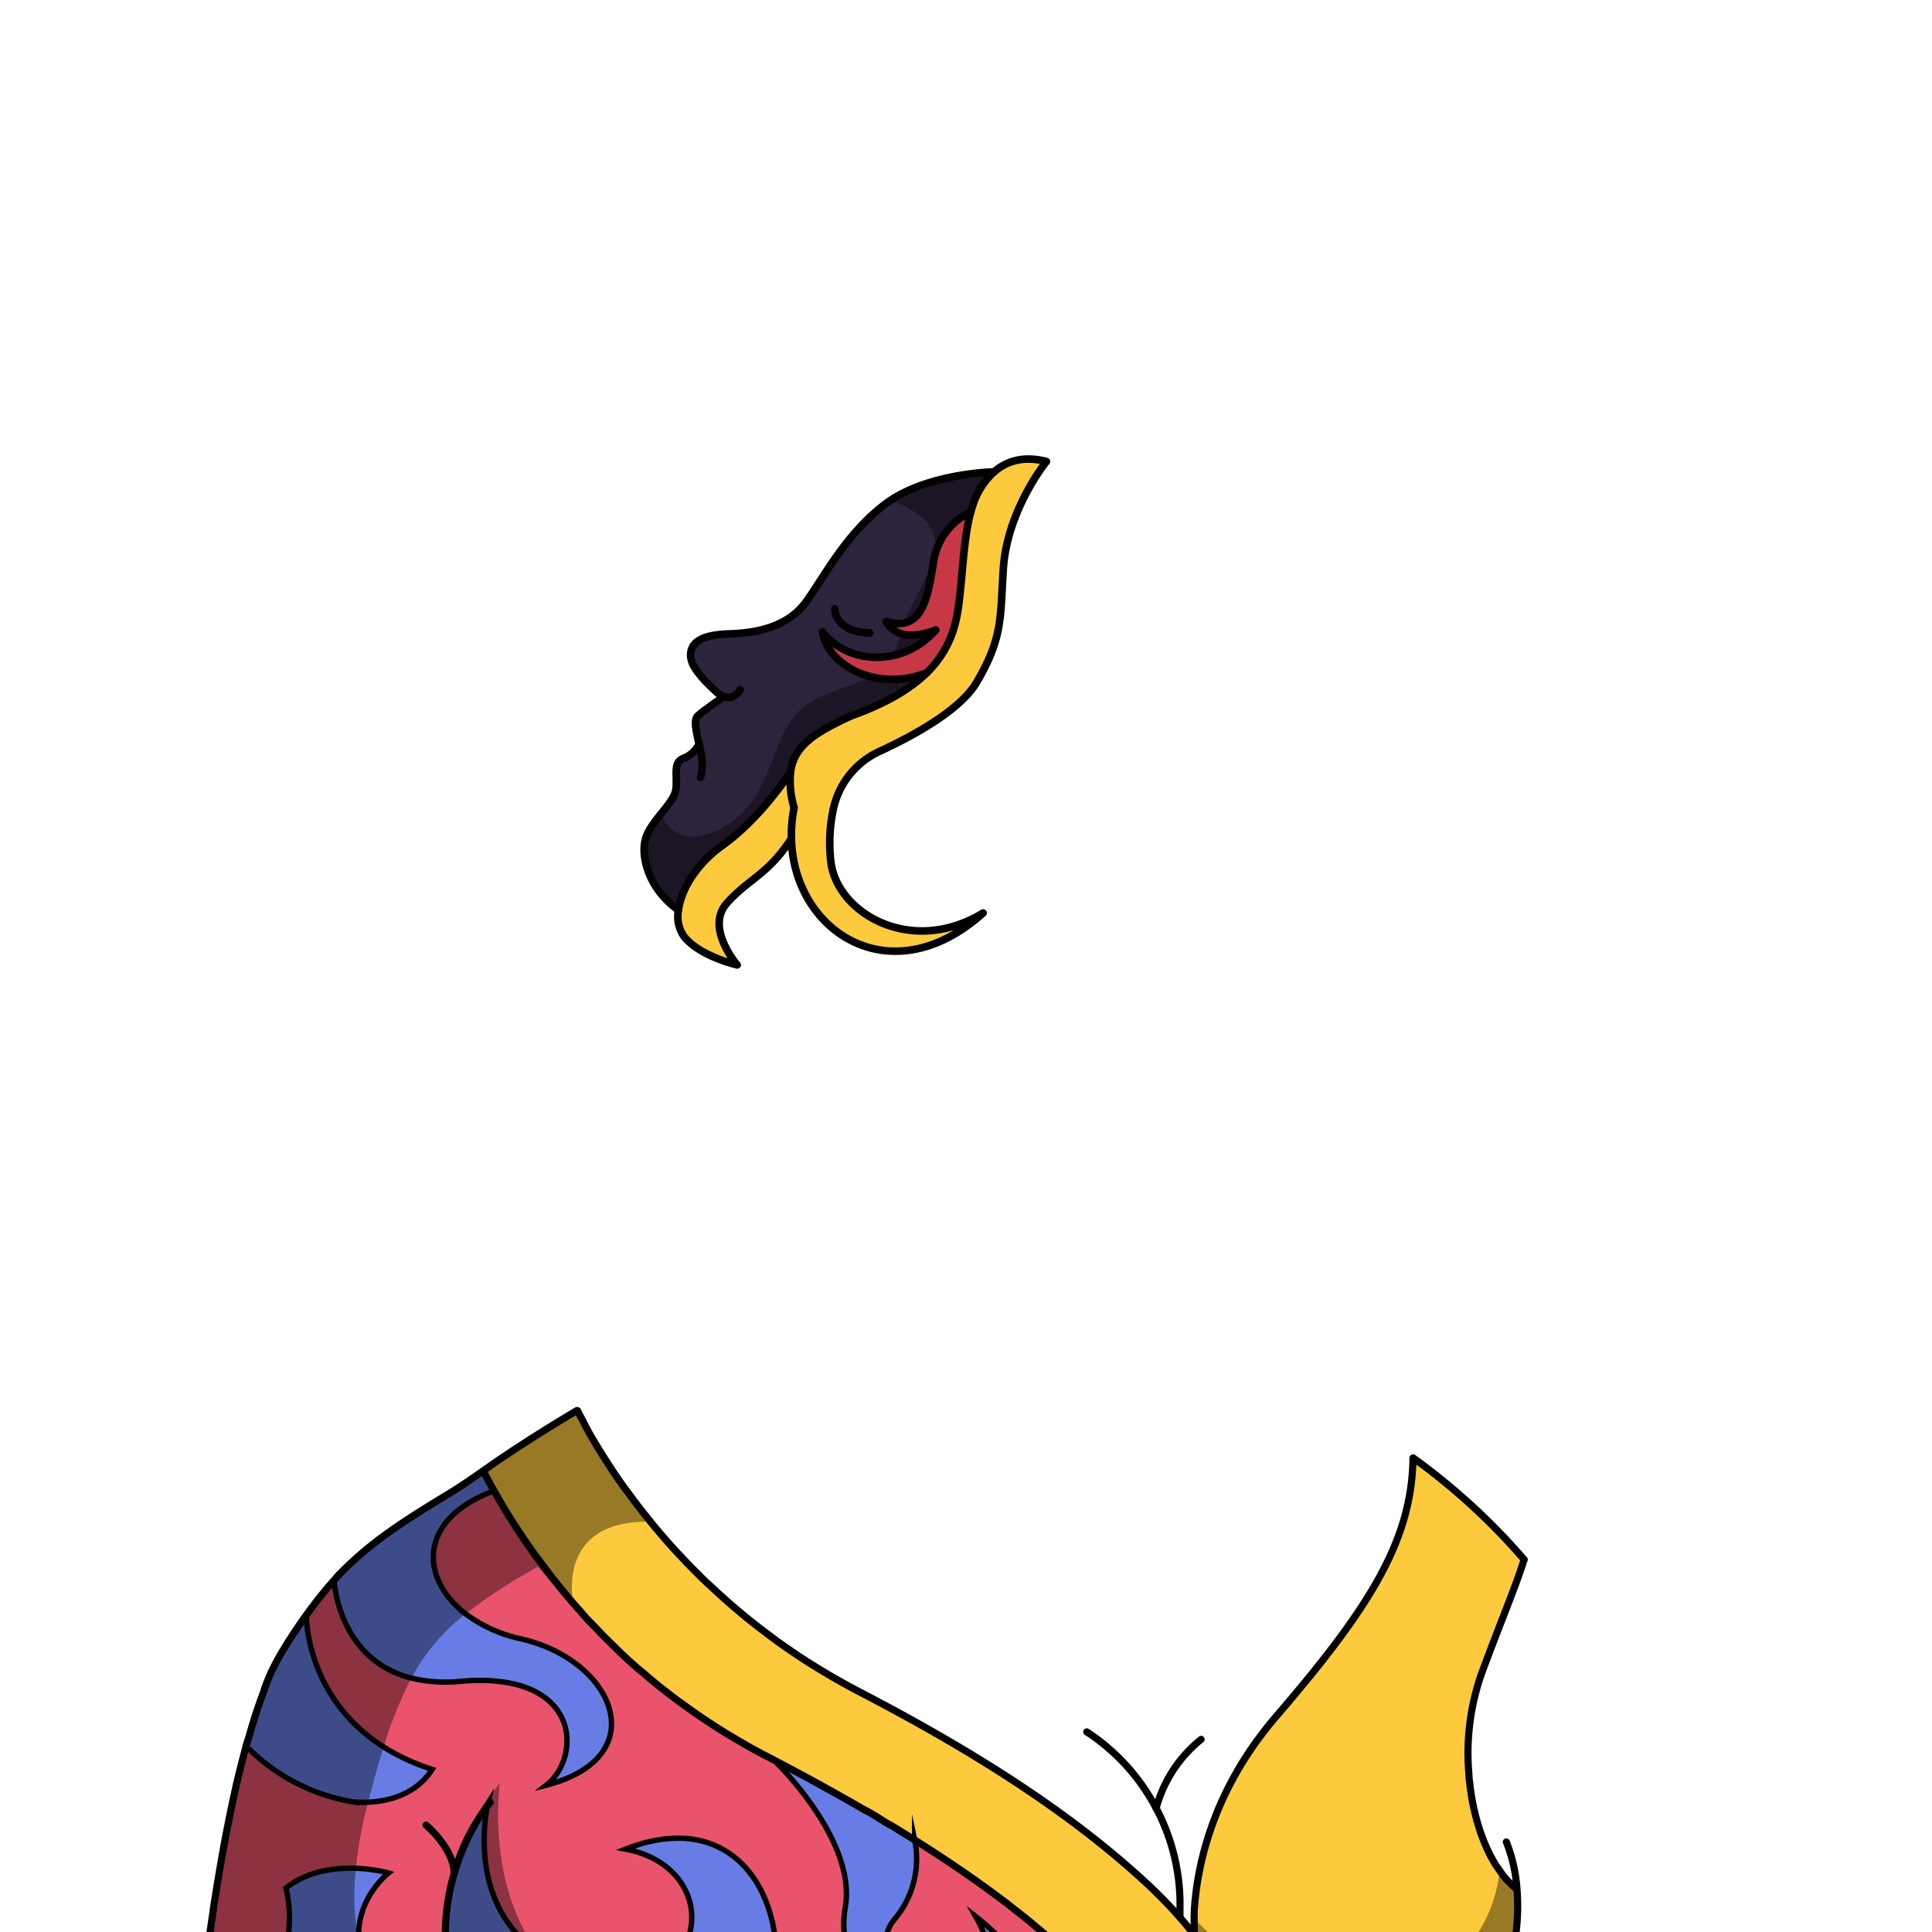 <svg xmlns="http://www.w3.org/2000/svg" viewBox="0 0 432 432">
  <defs>
    <style>.BUNTAI_GOAT_OUTFIT_BUNTAI_GOAT_OUTFIT_37_cls-1{isolation:isolate;}.BUNTAI_GOAT_OUTFIT_BUNTAI_GOAT_OUTFIT_37_cls-2{fill:#fdca3e;}.BUNTAI_GOAT_OUTFIT_BUNTAI_GOAT_OUTFIT_37_cls-3{opacity:0.4;mix-blend-mode:multiply;}.BUNTAI_GOAT_OUTFIT_BUNTAI_GOAT_OUTFIT_37_cls-4{fill:#e9546c;}.BUNTAI_GOAT_OUTFIT_BUNTAI_GOAT_OUTFIT_37_cls-5{fill:#677de5;stroke-miterlimit:10;stroke-width:1.2px;}.BUNTAI_GOAT_OUTFIT_BUNTAI_GOAT_OUTFIT_37_cls-5,.BUNTAI_GOAT_OUTFIT_BUNTAI_GOAT_OUTFIT_37_cls-6,.BUNTAI_GOAT_OUTFIT_BUNTAI_GOAT_OUTFIT_37_cls-9{stroke:#000;stroke-linecap:round;}.BUNTAI_GOAT_OUTFIT_BUNTAI_GOAT_OUTFIT_37_cls-6,.BUNTAI_GOAT_OUTFIT_BUNTAI_GOAT_OUTFIT_37_cls-9{fill:none;stroke-linejoin:round;}.BUNTAI_GOAT_OUTFIT_BUNTAI_GOAT_OUTFIT_37_cls-6{stroke-width:1.59px;}.BUNTAI_GOAT_OUTFIT_BUNTAI_GOAT_OUTFIT_37_cls-7{fill:#c73846;}.BUNTAI_GOAT_OUTFIT_BUNTAI_GOAT_OUTFIT_37_cls-8{fill:#2e233d;}.BUNTAI_GOAT_OUTFIT_BUNTAI_GOAT_OUTFIT_37_cls-9{stroke-width:1.69px;}</style>
  </defs>
  <g class="BUNTAI_GOAT_OUTFIT_BUNTAI_GOAT_OUTFIT_37_cls-1">
    <g id="outfit">
      <path class="BUNTAI_GOAT_OUTFIT_BUNTAI_GOAT_OUTFIT_37_cls-2" d="M276.35,449.7H250.19a86.11,86.11,0,0,0-10.76-12l-1.29-1.19-.81-.74-.57-.53-.81-.71-.9-.79c-.26-.24-.53-.47-.8-.7l-1.14-1-1.93-1.62-.86-.71-1.36-1.1c-.45-.36-.91-.73-1.38-1.09l-1.4-1.1c-.61-.48-1.24-1-1.87-1.43-.83-.63-1.68-1.27-2.54-1.9s-1.73-1.26-2.61-1.89c-.59-.43-1.18-.85-1.78-1.26l-1.64-1.14c-.54-.38-1.1-.76-1.67-1.14-2.24-1.53-4.55-3.06-6.95-4.59l-1.29-.82-1.3-.82h0c-.85-.53-1.69-1.06-2.56-1.59-.3-.19-.6-.38-.91-.56L199,408l-.26-.16h0l-1-.61c-.58-.36-1.16-.7-1.75-1.05l-1.79-1.05-.43-.25-.14-.09-.4-.22,0,0-.22-.13-.93-.52-.54-.32-.1-.06-.84-.48-1.16-.66-.54-.3-.16-.1-.67-.37-.52-.29-.52-.28-.58-.33-.27-.15-.11-.07-1.13-.62h0l-1.08-.59-.85-.48-.22-.12-2.2-1.2-1.86-1-.28-.15-1.7-.91-1.73-.91-1.41-.75c-.94-.5-1.89-1-2.84-1.48-.4-.2-.78-.41-1.17-.62l-.57-.31-.57-.32-.31-.16-.91-.5a.76.76,0,0,1-.18-.09l-1.54-.88-.67-.38-1-.61-1.67-1-.56-.34c-.88-.54-1.74-1.08-2.58-1.64-.58-.37-1.14-.75-1.69-1.12l-.12-.08-.12-.07-1.07-.74-1.29-.9-1.86-1.33L151,379.85c-.72-.54-1.43-1.09-2.14-1.64s-1.63-1.29-2.43-1.94-1.57-1.3-2.35-2L142.53,373c-1.87-1.63-3.66-3.29-5.37-5l-1.69-1.66c-.49-.5-1-1-1.46-1.49s-1-1.08-1.54-1.61L131.26,362,129.52,360l-1.4-1.61h0c-.19-.22-.38-.42-.53-.62l-.8-.93c-.3-.35-.6-.7-.88-1.05s-.44-.53-.66-.79l-.16-.21-.55-.69-.07-.08-.94-1.18-.9-1.18-1.17-1.52c-.52-.69-1-1.37-1.51-2-.78-1.09-1.54-2.16-2.27-3.21-1.16-1.69-2.24-3.33-3.24-4.9l-.88-1.41-.91-1.48L112,336c-.63-1.06-1.21-2.08-1.76-3.05l-.74-1.34-.69-1.27-.45-.84a.35.35,0,0,0,0-.08.16.16,0,0,0,0-.07c-.08-.14-.15-.28-.22-.42,9.55-6.8,21-13.5,21-13.5.14.31.31.62.47.95l.53,1c.1.21.21.43.34.66l.51,1c.24.46.51.94.78,1.44a4.38,4.38,0,0,0,.27.46c.49.85,1,1.72,1.56,2.63s1.13,1.83,1.74,2.79l.94,1.45c.87,1.34,1.81,2.71,2.8,4.11.1.15.19.29.31.44.36.52.65.81,1,1.34s.79,1.06,1.18,1.6c.81,1.08,1.65,2.16,2.52,3.26a.09.09,0,0,0,0,0c.43.54.87,1.07,1.31,1.61.64.8,1.32,1.61,2,2.42.34.41.7.82,1.06,1.23.71.82,1.44,1.65,2.19,2.47s1.48,1.61,2.25,2.41,1.56,1.61,2.36,2.42,1.89,1.9,2.88,2.84l1.11,1q3.33,3.12,7,6.17c.49.41,1,.82,1.5,1.22,1,.81,2,1.62,3.1,2.41.53.41,1.06.8,1.59,1.19l1.47,1.07c.66.47,1.31.95,2,1.41.51.35,1,.71,1.54,1.05,1.71,1.16,3.47,2.3,5.29,3.4.47.29.93.58,1.41.86q3.89,2.34,8.06,4.52c28.34,14.72,48.3,28.21,63.58,42.24l.07.07a104.78,104.78,0,0,1,8,8.15h0c1.16,1.32,2.24,2.66,3.27,4h0c1.34,1.74,2.56,3.5,3.66,5.26.07.1.13.21.19.31.28.44.53.89.79,1.32.72,1.23,1.39,2.47,2,3.71.35.7.67,1.41,1,2.12q.36.83.69,1.65C275.76,448,276.07,448.85,276.35,449.7Z" />
      <path class="BUNTAI_GOAT_OUTFIT_BUNTAI_GOAT_OUTFIT_37_cls-2" d="M339.19,422.23a48.49,48.49,0,0,1-5.89,27.47h-57a52.54,52.54,0,0,0-4.57-10c-.32-.54-.64-1.09-1-1.63-1.11-1.76-2.32-3.51-3.67-5.25h0c0-.12-.1-1.12-.1-2.8,0-.34,0-.71,0-1.11s0-.51,0-.77h0c0-.71.07-1.48.13-2.32,0-.17,0-.34.05-.51s.05-.56.08-.86a63.27,63.27,0,0,1,1-6.45c.08-.43.17-.86.27-1.31a1.6,1.6,0,0,1,.05-.21c0-.16.08-.33.12-.5.1-.47.23-.95.35-1.44s.22-.85.34-1.29c.27-.95.56-1.92.88-2.92.13-.38.25-.76.39-1.15.23-.68.46-1.36.73-2.05.14-.4.3-.8.46-1.21a74.54,74.54,0,0,1,3.58-7.7c.3-.56.6-1.12.93-1.69.68-1.2,1.41-2.41,2.21-3.65.18-.29.38-.59.58-.89.59-.9,1.22-1.81,1.87-2.71l.52-.69q1.74-2.37,3.8-4.77c20.9-24.3,30.32-39.25,30.59-57.74a109.22,109.22,0,0,1,24.8,22.72c-1.81,5.86-4.68,12.52-9.4,25.17a53.74,53.74,0,0,0-3,21.88l.09,1.18c0,.63.1,1.26.19,1.89,0,.31.07.62.11.93.13,1,.28,2,.47,3q.09.54.21,1.05c.07.37.15.73.24,1.09s.13.57.21.85.07.33.12.5.14.52.21.78.19.7.3,1,.2.66.3,1c.25.74.5,1.46.78,2.17.1.26.2.52.31.77l.39.93c.14.31.27.6.42.9s.28.58.43.87.29.57.45.85.3.55.46.82c.31.53.62,1,1,1.51l0,0c.12.19.25.37.38.55s.43.58.66.86a18.57,18.57,0,0,0,2.26,2.4c.19.18.39.35.59.51Z" />
      <path class="BUNTAI_GOAT_OUTFIT_BUNTAI_GOAT_OUTFIT_37_cls-3" d="M333.3,449.7h-57a52.82,52.82,0,0,0-4.57-10c-.32-.54-.64-1.08-1-1.63-1.11-1.76-2.33-3.52-3.67-5.25h0a36.35,36.35,0,0,1-.08-3.91c5.31,5.8,17.49,15.86,37.78,15.57,21.22-.29,29.1-13.9,30.57-26a19.11,19.11,0,0,0,3.51,3.78l.29,0A48.49,48.49,0,0,1,333.3,449.7Z" />
      <path class="BUNTAI_GOAT_OUTFIT_BUNTAI_GOAT_OUTFIT_37_cls-4" d="M250.19,449.7H44.73s0-.06,0-.17a.34.34,0,0,1,0-.09c0-.14,0-.33.05-.56a1.25,1.25,0,0,0,0-.19c.08-.76.2-1.93.38-3.44,0-.2.05-.4.07-.61.36-3,.87-7.11,1.56-11.94l.12-.9c.14-.95.27-1.95.43-2.95.07-.48.14-1,.22-1.46a.52.52,0,0,1,0-.11c.08-.6.18-1.22.27-1.84.05-.34.11-.69.17-1s.15-1,.24-1.53c.58-3.61,1.23-7.39,1.93-11.23.21-1.1.42-2.2.64-3.3,0-.19.07-.38.11-.57.29-1.47.59-2.93.9-4.39.12-.55.23-1.1.36-1.64.29-1.37.59-2.73.91-4.07s.64-2.7,1-4c.07-.3.16-.61.23-.91.19-.75.39-1.49.58-2.22a.93.93,0,0,0,0-.13h0l.45-1.64c.64-2.29,1.31-4.49,2-6.58.08-.24.16-.49.25-.73.23-.69.47-1.36.72-2l.45-1.21,0-.05,0-.09.33-.8c.08-.2.15-.39.23-.58l0-.09.29-.69.22-.52,0-.06c.05-.11.09-.21.14-.31.16-.36.31-.71.47-1.06.33-.69.66-1.36,1-2l.51-.93.52-.92.31-.53.21-.35c.2-.35.41-.7.62-1,.36-.61.73-1.21,1.12-1.8s.87-1.37,1.32-2,.78-1.15,1.18-1.71c.09-.14.18-.28.28-.41.55-.78,1.11-1.55,1.68-2.32.36-.49.73-1,1.09-1.45.49-.64,1-1.27,1.49-1.88.36-.45.72-.88,1.09-1.32.22-.27.43-.54.67-.8s.59-.7.89-1,.74-.86,1.12-1.27c6.69-6.94,13.92-11.71,24.36-18,2.36-1.42,5.08-3.25,7.88-5.24l.19.35.07.14a.35.35,0,0,1,0,.08l.45.84.69,1.27.74,1.34c.55,1,1.13,2,1.76,3.05l.67,1.13.91,1.48c.28.46.58.93.88,1.41,1,1.57,2.08,3.21,3.24,4.9.73,1.05,1.49,2.12,2.27,3.21.49.67,1,1.35,1.51,2l1.17,1.52.9,1.18.94,1.18.2.25a3.07,3.07,0,0,1,.24.29l.18.23c.07.07.12.15.18.22l.14.17.5.61c.28.35.58.7.88,1.05l.8.93c.15.2.34.4.53.62h0l1.4,1.61,1.74,1.93,1.21,1.29c.5.53,1,1.07,1.54,1.61s1,1,1.46,1.49l1.69,1.66c1.71,1.67,3.5,3.33,5.37,5l1.53,1.32c.78.67,1.56,1.32,2.35,2s1.61,1.3,2.43,1.94,1.41,1.1,2.14,1.64l1.82,1.34,1.86,1.33,1.29.9,1.07.74.12.07.12.08c.55.37,1.11.75,1.69,1.12.84.56,1.7,1.1,2.58,1.64l.56.34,1.67,1,1,.61.67.38,1.54.88a.76.76,0,0,0,.18.09l.91.5.31.16.13.08.44.24.57.31c.39.21.77.42,1.17.62.95.49,1.9,1,2.84,1.48l1.41.75,1.73.91,1.7.91.28.15,1.86,1,2.2,1.2.22.12.85.48,1.08.59h0l1.13.62.11.07.27.15.58.33.52.28.52.29.67.37.16.1.54.3,1.16.66.84.48.1.06.54.32.19.1.74.42.22.13,0,0,.09.05.31.17,0,0,.09,0,.43.25L196,406.2l1.75,1.05,1,.61h0l.06,0,.2.13,2,1.23c.31.18.61.37.91.56.87.53,1.71,1.06,2.56,1.59h0l1.3.82,1.29.82c2.4,1.53,4.71,3.06,6.95,4.59.57.38,1.13.76,1.67,1.14l1.64,1.14c.6.41,1.19.83,1.78,1.26.88.63,1.75,1.25,2.61,1.89s1.71,1.26,2.54,1.9c.63.47,1.26.95,1.87,1.43l1.4,1.1c.47.36.93.72,1.38,1.09l1.36,1.1.86.71c.16.13.32.26.47.4l1.46,1.22,1.14,1c.27.23.54.46.8.7l.9.79.81.71.57.53.81.74,1.29,1.19A86.11,86.11,0,0,1,250.19,449.7Z" />
      <path class="BUNTAI_GOAT_OUTFIT_BUNTAI_GOAT_OUTFIT_37_cls-5" d="M96.64,395.64c-5.77,9-17.94,7.22-17.94,7.22A43.42,43.42,0,0,1,55,390.38c2.08-7.68,4.47-14.53,7.18-19.37a101,101,0,0,1,5.55-8.79h0l.81-.44S68.56,386.57,96.64,395.64Z" />
      <path class="BUNTAI_GOAT_OUTFIT_BUNTAI_GOAT_OUTFIT_37_cls-5" d="M56.27,449.17a28.59,28.59,0,0,0,7.66-27c9.25-7.33,22.94-3.37,22.94-3.37S70.73,431.33,88.7,449.7Z" />
      <path class="BUNTAI_GOAT_OUTFIT_BUNTAI_GOAT_OUTFIT_37_cls-5" d="M122.13,399.18c8.08-6.27,7.9-25.6-19.15-23.23a32.54,32.54,0,0,1-11-.73c-16.39-4.14-17.27-21.71-17.27-21.71l0-.11c.37-.43.74-.86,1.12-1.27,6.69-6.94,13.92-11.71,24.36-18,2.36-1.42,5.08-3.25,7.88-5.24l.19.35.07.14h0l0,.08.45.84.69,1.27.74,1.34c.05.17.1.31.14.48-16.85,6.29-16.59,19.45-6.27,27.44a31.58,31.58,0,0,0,12.42,5.62C137.39,371.22,146.51,392.86,122.13,399.18Z" />
      <path class="BUNTAI_GOAT_OUTFIT_BUNTAI_GOAT_OUTFIT_37_cls-5" d="M181.34,449.7H104.45l-1.47-.53s-11.06-18.89,6.13-46c-.28,1.22-6.76,29.67,20.91,37.76,28.27,8.27,33.19-23.06,9.83-27.47,19.67-7.65,30.73,3.85,33.19,18C174.44,439.54,177,445.27,181.34,449.7Z" />
      <path class="BUNTAI_GOAT_OUTFIT_BUNTAI_GOAT_OUTFIT_37_cls-5" d="M209.92,443.26a24.21,24.21,0,0,1-6.76,1c-9.24,0-16.13-6.12-14.14-17.91,2.45-14.54-14.75-31.52-14.75-31.52l.69-.33c10.93,5.76,20.75,11.36,29.56,16.9a20.87,20.87,0,0,1-4.44,17.68C195.17,435,200.08,440.9,209.92,443.26Z" />
      <path class="BUNTAI_GOAT_OUTFIT_BUNTAI_GOAT_OUTFIT_37_cls-5" d="M222.07,449.7a32.82,32.82,0,0,0-3.92-21.19c.46.36,13.13,10.18,16.65,21.19Z" />
      <path class="BUNTAI_GOAT_OUTFIT_BUNTAI_GOAT_OUTFIT_37_cls-3" d="M137.79,449.7H101.43a56.92,56.92,0,0,1,10.35-51S106,437.61,137.79,449.7Z" />
      <path class="BUNTAI_GOAT_OUTFIT_BUNTAI_GOAT_OUTFIT_37_cls-3" d="M145.38,340.2h0c-.4,0-.81,0-1.22.05-17.29.36-16.76,13.55-16,18.17h0v0h0c.14.89.28,1.46.29,1.52l-8.16-9.62a125.92,125.92,0,0,0-16.17,10.51A45.33,45.33,0,0,0,92,375.22a88,88,0,0,0-6.21,15.38h0c-1.16,3.67-2.3,7.76-3.48,12.38-.1.36-.19.72-.28,1.08a89.46,89.46,0,0,0-2.43,13.65,55,55,0,0,0,1,18.47v0s0,.06,0,.09h0c.17.63.32,1.22.49,1.79v0l0,.17v0c2.15,7.12,5.4,10.6,6.17,11.34l0,0H44.73s0-.06,0-.17a.34.34,0,0,1,0-.09c0-.14,0-.33.05-.56a1.25,1.25,0,0,0,0-.19c.08-.76.2-1.93.38-3.44,0-.2.05-.4.07-.61.36-3,.87-7.11,1.56-11.94l.12-.9c.14-.95.27-1.95.43-2.95.07-.48.14-1,.22-1.46a.52.52,0,0,1,0-.11c.08-.6.18-1.22.27-1.84.05-.34.11-.69.17-1s.15-1,.24-1.53c.58-3.61,1.23-7.39,1.93-11.23.21-1.1.42-2.2.64-3.3,0-.19.07-.38.11-.57.29-1.47.59-2.93.9-4.39.12-.55.23-1.1.36-1.64.29-1.37.59-2.73.91-4.07s.64-2.7,1-4c.07-.3.16-.61.23-.91.19-.75.39-1.49.58-2.22a.93.93,0,0,0,0-.13h0l.45-1.64c.64-2.29,1.31-4.49,2-6.58.08-.24.16-.49.25-.73.23-.69.47-1.36.72-2l.45-1.21,0-.05,0-.09.33-.8c.08-.2.15-.39.23-.58l0-.09.29-.69.22-.52,0-.06c.05-.11.09-.21.14-.31.16-.36.31-.71.47-1.06.33-.69.66-1.36,1-2l.51-.93.52-.92.31-.53.21-.35c.2-.35.41-.7.62-1,.36-.61.73-1.21,1.12-1.8s.87-1.37,1.32-2,.78-1.15,1.18-1.71c.09-.14.18-.28.28-.41.55-.78,1.11-1.55,1.68-2.32.36-.49.73-1,1.09-1.45.49-.64,1-1.27,1.49-1.88.36-.45.72-.88,1.09-1.32.22-.27.43-.54.67-.8s.59-.7.89-1,.74-.86,1.12-1.27c6.69-6.94,13.92-11.71,24.36-18,2.36-1.42,5.08-3.25,7.88-5.24,9.55-6.8,21-13.5,21-13.5.14.31.31.62.47.95l.53,1c.1.21.21.43.34.66l.51,1c.24.46.51.94.78,1.44a4.38,4.38,0,0,0,.27.46c.49.85,1,1.72,1.56,2.63s1.13,1.83,1.74,2.79l.94,1.45c.87,1.34,1.81,2.71,2.8,4.11.1.15.19.29.31.44.36.52.65.81,1,1.34s.79,1.06,1.18,1.6c.81,1.08,1.65,2.16,2.52,3.26a.09.09,0,0,0,0,0C144.5,339.13,144.94,339.66,145.38,340.2Z" />
      <path class="BUNTAI_GOAT_OUTFIT_BUNTAI_GOAT_OUTFIT_37_cls-6" d="M75.78,352.13c-.38.41-.75.84-1.12,1.27s-.6.69-.89,1-.45.53-.67.8c-.37.44-.73.87-1.09,1.32-.5.61-1,1.24-1.49,1.88-.36.48-.73,1-1.09,1.45-.57.77-1.13,1.54-1.68,2.32-.1.13-.19.27-.28.41-.4.56-.79,1.13-1.18,1.71s-.89,1.35-1.32,2c-.09.13-.17.26-.25.39q-.45.69-.87,1.41c-.21.34-.42.69-.62,1l-.21.35-.31.53-.21.37c-.1.18-.21.36-.31.55l-.51.93c-.33.64-.66,1.31-1,2-.16.35-.31.7-.47,1.06,0,.1-.09.2-.14.31l0,.06-.22.52-.29.69,0,.09c-.08.19-.15.38-.23.58s-.09.2-.13.3l0,.09a1.43,1.43,0,0,0-.08.22,1.54,1.54,0,0,0-.08.19l0,.09,0,.05-.45,1.21c-.25.66-.49,1.33-.72,2-.09.24-.17.48-.25.73-.38,1.11-.74,2.24-1.1,3.41-.14.49-.29,1-.43,1.47s-.33,1.13-.49,1.7L55,390.37h0a.93.93,0,0,1,0,.13c-.19.73-.39,1.47-.58,2.22-.07.3-.16.61-.23.91-.34,1.33-.67,2.67-1,4s-.62,2.7-.91,4.07c-.13.54-.24,1.09-.36,1.64-.31,1.46-.61,2.92-.9,4.39,0,.19-.08.38-.11.57-.22,1.1-.43,2.2-.64,3.3-.7,3.84-1.35,7.62-1.93,11.23-.09.51-.16,1-.24,1.53s-.12.7-.17,1c-.09.62-.19,1.24-.27,1.84a.52.52,0,0,0,0,.11c-.08.49-.15,1-.22,1.46-.16,1-.29,2-.43,2.95l-.12.9c-.69,4.83-1.2,9-1.56,11.94,0,.21,0,.41-.07.61-.18,1.51-.3,2.68-.38,3.44a1.25,1.25,0,0,1,0,.19c0,.23,0,.42-.05.56a.34.34,0,0,0,0,.09c0,.11,0,.17,0,.17H333.31" />
      <path class="BUNTAI_GOAT_OUTFIT_BUNTAI_GOAT_OUTFIT_37_cls-6" d="M267.13,432.78c-1-1.33-2.11-2.67-3.27-4h0a104.78,104.78,0,0,0-8-8.15l-.07-.07c-15.28-14-35.24-27.52-63.58-42.24q-4.17-2.18-8.06-4.52c-.48-.27-.94-.56-1.41-.86-1.82-1.1-3.58-2.24-5.29-3.4-.52-.34-1-.7-1.54-1.05-.67-.46-1.32-.94-2-1.41L172.47,366c-.53-.39-1.06-.78-1.59-1.19-1.06-.79-2.09-1.6-3.1-2.41-.51-.4-1-.81-1.5-1.22q-3.71-3.06-7-6.17c-.38-.34-.74-.68-1.11-1-1-.94-1.95-1.89-2.88-2.84-.81-.8-1.6-1.61-2.36-2.42s-1.52-1.61-2.25-2.41-1.48-1.65-2.19-2.47c-.36-.41-.72-.82-1.06-1.23-.7-.81-1.38-1.62-2-2.42h0l-1.3-1.61a.09.09,0,0,1,0,0c-.88-1.1-1.72-2.18-2.52-3.26-.4-.54-.8-1.07-1.18-1.6s-.67-.82-1-1.34c-.12-.15-.21-.29-.31-.44-1-1.4-1.93-2.77-2.8-4.11-.32-.49-.64-1-.94-1.45-.62-1-1.19-1.89-1.74-2.79s-1.07-1.78-1.56-2.63a4.38,4.38,0,0,1-.27-.46c-.27-.5-.54-1-.78-1.44s-.35-.65-.51-1-.24-.45-.34-.66-.37-.69-.53-1-.33-.64-.47-.95" />
      <path class="BUNTAI_GOAT_OUTFIT_BUNTAI_GOAT_OUTFIT_37_cls-6" d="M276.34,449.7a52.82,52.82,0,0,0-4.57-10c-.32-.54-.64-1.08-1-1.63-1.11-1.76-2.33-3.52-3.67-5.25" />
      <path class="BUNTAI_GOAT_OUTFIT_BUNTAI_GOAT_OUTFIT_37_cls-6" d="M250.19,449.7a86.11,86.11,0,0,0-10.76-12l-1.29-1.19-.81-.74c-.45-.42-.91-.83-1.38-1.24l-.9-.79c-.26-.24-.53-.47-.8-.7l-1.14-1-1.46-1.22c-.15-.14-.31-.27-.47-.4l-.86-.71-1.36-1.1c-.45-.37-.91-.73-1.38-1.09l-1.4-1.1c-.61-.48-1.24-1-1.87-1.43-.83-.64-1.68-1.27-2.54-1.9s-1.73-1.26-2.61-1.89c-.59-.43-1.18-.85-1.78-1.26l-1.64-1.14c-.54-.38-1.1-.76-1.67-1.14-2.24-1.53-4.55-3.06-6.95-4.59l-1.29-.82-1.3-.82h0c-.85-.53-1.69-1.06-2.56-1.59-.3-.19-.6-.38-.91-.56L199,408l0,0h0l0,0-.08,0,0,0-.06,0h0l-1-.61L196,406.2l-1.79-1.05-.43-.25-.09,0a0,0,0,0,1,0,0l-.17-.1-.18-.1-.09-.05,0,0-.22-.13-.74-.42-.73-.42-.1-.06-.84-.48-1.16-.66-.54-.3-.83-.47-.52-.29-.7-.4-.4-.21-.27-.15-.11-.07-1.13-.62-1.08-.6-.85-.48-.22-.12-2.2-1.2-1.86-1-.28-.15c-.56-.3-1.12-.61-1.7-.91s-1.14-.61-1.73-.91l-1.41-.75c-.94-.5-1.89-1-2.84-1.48-.4-.2-.78-.41-1.17-.62l-.57-.31-.44-.24-.44-.24-.91-.5-1.72-1-1.7-1-1.67-1c-1.06-.66-2.11-1.32-3.14-2-.58-.37-1.14-.75-1.69-1.12l-.12-.08-1.19-.81-1.29-.9-1.86-1.33L151,379.85c-.72-.54-1.43-1.09-2.14-1.64s-1.63-1.28-2.43-1.94-1.57-1.3-2.35-2L142.53,373c-1.87-1.63-3.66-3.29-5.37-5l-1.69-1.66c-.49-.5-1-1-1.46-1.49s-1-1.08-1.54-1.61L131.26,362,129.52,360c-.48-.53-.94-1.06-1.4-1.58h0c-.46-.53-.91-1.06-1.34-1.58-.3-.35-.6-.7-.88-1.05l-.5-.61-.14-.17h0a.61.61,0,0,1-.07-.1l-.09-.11-.09-.12a.87.87,0,0,1-.09-.11l-.1-.11-.14-.18-.2-.25c-.33-.4-.64-.79-.94-1.18s-.62-.78-.9-1.18l-1.17-1.52c-.52-.69-1-1.37-1.51-2-.79-1.09-1.55-2.16-2.27-3.21-1.16-1.69-2.24-3.33-3.24-4.9-.3-.48-.6-.95-.88-1.41l-.46-.73-.45-.75L112,336c-.63-1.06-1.21-2.08-1.76-3.05l-.74-1.34-.69-1.27-.45-.84,0-.08c0-.05-.05-.1-.08-.14l-.19-.35" />
      <path class="BUNTAI_GOAT_OUTFIT_BUNTAI_GOAT_OUTFIT_37_cls-6" d="M258.52,404.31a46.11,46.11,0,0,1,5.33,20.58v3.89" />
      <path class="BUNTAI_GOAT_OUTFIT_BUNTAI_GOAT_OUTFIT_37_cls-6" d="M243,387.25a45.81,45.81,0,0,1,15.5,17.05" />
      <path class="BUNTAI_GOAT_OUTFIT_BUNTAI_GOAT_OUTFIT_37_cls-6" d="M258.52,404.31h0a29.67,29.67,0,0,1,10.05-15.38" />
      <path class="BUNTAI_GOAT_OUTFIT_BUNTAI_GOAT_OUTFIT_37_cls-6" d="M336.82,411.86a35.28,35.28,0,0,1,2.37,10.37,48.49,48.49,0,0,1-5.89,27.47" />
      <path class="BUNTAI_GOAT_OUTFIT_BUNTAI_GOAT_OUTFIT_37_cls-6" d="M267.12,432.79h0c0-.12-.1-1.12-.1-2.8,0-.55,0-1.18,0-1.88h0c0-.71.06-1.48.13-2.32a4.4,4.4,0,0,1,.05-.51c0-.28.05-.56.08-.86a63.27,63.27,0,0,1,1-6.45c.08-.43.18-.86.27-1.31a1.6,1.6,0,0,1,.05-.21c0-.16.08-.33.12-.5.1-.47.23-.95.35-1.44s.22-.85.34-1.29c.27-.95.56-1.92.88-2.92.13-.38.25-.77.39-1.15.23-.68.46-1.36.73-2.05.15-.4.31-.8.46-1.21a74.54,74.54,0,0,1,3.58-7.7c.3-.56.6-1.12.93-1.69.68-1.2,1.41-2.41,2.21-3.65.18-.29.38-.59.58-.89.59-.9,1.22-1.81,1.87-2.71l.52-.69q1.74-2.37,3.8-4.77c20.9-24.3,30.32-39.25,30.59-57.74" />
      <path class="BUNTAI_GOAT_OUTFIT_BUNTAI_GOAT_OUTFIT_37_cls-6" d="M340.78,348.75c-1.81,5.86-4.68,12.52-9.4,25.17a53.74,53.74,0,0,0-3,21.88l.09,1.18c0,.63.1,1.26.19,1.89,0,.31.07.62.11.93.13,1,.28,2,.47,3q.09.53.21,1.05c.07.37.15.73.24,1.09s.13.57.21.85.07.33.12.5.14.52.21.78.2.7.3,1l.3,1c.25.74.5,1.46.79,2.17.09.26.19.52.3.77l.39.93c.14.3.27.6.42.9s.28.58.43.87.3.57.45.85.31.55.46.82c.31.53.63,1,1,1.51l0,0c.34.49.68,1,1,1.41a17.91,17.91,0,0,0,2.26,2.4c.19.18.39.35.59.51" />
      <path class="BUNTAI_GOAT_OUTFIT_BUNTAI_GOAT_OUTFIT_37_cls-6" d="M109.6,403a45.74,45.74,0,0,0-8,15.74,49.12,49.12,0,0,0,1,30.94" />
      <path class="BUNTAI_GOAT_OUTFIT_BUNTAI_GOAT_OUTFIT_37_cls-6" d="M95.26,408.09s6.1,5.08,6.3,10.67" />
      <path class="BUNTAI_GOAT_OUTFIT_BUNTAI_GOAT_OUTFIT_37_cls-6" d="M316,326a144.14,144.14,0,0,1,24.8,22.72" />
      <path class="BUNTAI_GOAT_OUTFIT_BUNTAI_GOAT_OUTFIT_37_cls-6" d="M75.78,352.13c6.69-6.94,13.92-11.71,24.36-18,2.36-1.42,5.08-3.25,7.88-5.24,9.55-6.8,21-13.5,21-13.5" />
      <path class="BUNTAI_GOAT_OUTFIT_BUNTAI_GOAT_OUTFIT_37_cls-2" d="M177,187.49h0c-5.2,8.08-9.5,8.93-14.42,14.46s2.31,13.81,2.31,13.81-8.12-1.83-11.76-6.19a7.75,7.75,0,0,1-1.38-6.09c.61-4.61,4-10.24,9.82-14.43,8.76-6.27,15-16.13,15.25-16.45a20.9,20.9,0,0,0,.79,8A31,31,0,0,0,177,187.49Z" />
      <path class="BUNTAI_GOAT_OUTFIT_BUNTAI_GOAT_OUTFIT_37_cls-2" d="M222.31,105.51c2.76-2.39,6.59-3.62,11.68-2.28-2.74,3.43-8.93,13.07-9.64,23.89s0,15.37-6,25.53c-3.73,6.28-14.41,12-21.67,15.38a18.44,18.44,0,0,0-10.38,13.25,35.75,35.75,0,0,0-.44,11.7c1.56,11.32,17.92,20.87,34,11.16-20.47,18.44-42.38,4.29-42.86-16.65a31,31,0,0,1,.6-6.9,20.9,20.9,0,0,1-.79-8h0c.8-5.91,5.57-8.84,13.62-12.53,8.11-2.89,13.41-6.21,16.93-9.69,5.1-5,6.43-10.38,7.05-15.11.95-7.21,1.08-14.92,2.7-20.78.17-.62.36-1.22.56-1.8A17,17,0,0,1,222.31,105.51Z" />
      <path class="BUNTAI_GOAT_OUTFIT_BUNTAI_GOAT_OUTFIT_37_cls-7" d="M214.37,135.27c-.62,4.73-2,10.07-7.05,15.11-10.61,4.33-22.09-1.1-23.43-9.12,5.63,7.37,18,8,25.36-.39-1.69.49-8,3.21-11.12-1.9,8,2.37,9.3-4.94,10.61-13.32a14.67,14.67,0,0,1,8.33-11.16C215.45,120.35,215.32,128.06,214.37,135.27Z" />
      <path class="BUNTAI_GOAT_OUTFIT_BUNTAI_GOAT_OUTFIT_37_cls-8" d="M222.31,105.51a17,17,0,0,0-4.68,7.18c-.2.58-.39,1.18-.56,1.8a14.67,14.67,0,0,0-8.16,10.24c-.06.3-.12.61-.17.92-1.05,6.69-2.08,12.69-6.53,13.64a8.27,8.27,0,0,1-4.08-.32,6,6,0,0,0,3.27,2.7c3.08,1,6.64-.44,7.85-.8a17.59,17.59,0,0,1-9.91,5.77c-5.87,1.16-12-.81-15.45-5.38.78,4.69,5,8.49,10.55,10a20.25,20.25,0,0,0,12.88-.85c-3.52,3.47-8.82,6.8-16.93,9.69-8,3.69-12.82,6.62-13.62,12.52h0a72.56,72.56,0,0,1-8.53,10.6,50.36,50.36,0,0,1-6.72,5.85c-5.83,4.19-9.21,9.82-9.82,14.43-6.25-4.36-8.42-11.36-7.44-15.58.48-2,2-4,3.47-5.84,1.61-2,3.21-3.91,3.41-5.6.38-3.25-.74-6,1.71-6.9a6.59,6.59,0,0,0,3.47-3.19c-.65-2.79-1.38-5.23-.31-6.29s5.79-4.28,5.79-4.28l0,0a5.51,5.51,0,0,1-1.76-1.16c-3.53-3.28-5.77-5.92-5.63-8.33s2-4.34,8.8-4.54,13.07-1.94,16.82-6.91,8.92-15.44,18.09-22.25q.48-.36,1-.69C208.33,105.75,222.31,105.51,222.31,105.51Z" />
      <path class="BUNTAI_GOAT_OUTFIT_BUNTAI_GOAT_OUTFIT_37_cls-3" d="M207.32,150.38c-3.52,3.47-8.82,6.8-16.93,9.69-8,3.69-12.82,6.62-13.62,12.52h0a72.56,72.56,0,0,1-8.53,10.6,50.36,50.36,0,0,1-6.72,5.85c-5.83,4.19-9.21,9.82-9.82,14.43-6.25-4.36-8.42-11.36-7.44-15.58.48-2,2-4,3.47-5.84,1.32,2.94,4.93,7.7,13.53,3.17a18.83,18.83,0,0,0,4.27-3c7.37-7,7.42-18.18,13.58-23.61,4.41-3.89,10.51-4.55,15.33-7.34A20.25,20.25,0,0,0,207.32,150.38Z" />
      <path class="BUNTAI_GOAT_OUTFIT_BUNTAI_GOAT_OUTFIT_37_cls-3" d="M209.25,140.87a17.59,17.59,0,0,1-9.91,5.77,15.83,15.83,0,0,0,1.92-4.48c0-.16.09-.33.14-.49C204.48,142.71,208,141.23,209.25,140.87Z" />
      <path class="BUNTAI_GOAT_OUTFIT_BUNTAI_GOAT_OUTFIT_37_cls-3" d="M222.31,105.51a17,17,0,0,0-4.68,7.18c-.2.58-.39,1.18-.56,1.8a14.67,14.67,0,0,0-8.16,10.24c-.06.3-.12.61-.17.92-1.05,6.69-2.08,12.69-6.53,13.64,2-5.24,5.36-10.17,6.47-14.61,1.26-5-.27-9.35-9.55-12.8C208.33,105.75,222.31,105.51,222.31,105.51Z" />
      <path class="BUNTAI_GOAT_OUTFIT_BUNTAI_GOAT_OUTFIT_37_cls-9" d="M176.77,172.6a20.9,20.9,0,0,0,.79,8,31,31,0,0,0-.6,6.9c.48,20.94,22.39,35.09,42.86,16.65-16,9.71-32.4.16-34-11.16a35.75,35.75,0,0,1,.44-11.7A18.44,18.44,0,0,1,196.68,168c7.26-3.34,17.94-9.1,21.67-15.38,6-10.16,5.28-14.71,6-25.53s6.9-20.46,9.64-23.89c-5.09-1.34-8.92-.11-11.68,2.28a17,17,0,0,0-4.68,7.18c-.2.58-.39,1.18-.56,1.8-1.62,5.86-1.75,13.57-2.7,20.78-.62,4.73-2,10.07-7.05,15.11-3.52,3.48-8.82,6.8-16.93,9.69-8,3.69-12.82,6.62-13.62,12.53" />
      <path class="BUNTAI_GOAT_OUTFIT_BUNTAI_GOAT_OUTFIT_37_cls-9" d="M165.5,154.21s-1.27,2.48-3.68,1.55a5.37,5.37,0,0,1-1.75-1.16c-3.54-3.28-5.78-5.92-5.64-8.33s2-4.34,8.8-4.54,13.07-1.94,16.82-6.91,8.92-15.44,18.09-22.25,24.17-7.06,24.17-7.06" />
      <path class="BUNTAI_GOAT_OUTFIT_BUNTAI_GOAT_OUTFIT_37_cls-9" d="M161.8,155.8s-4.83,3.32-5.79,4.28-.34,3.5.31,6.29c.58,2.45,1.1,5.15.3,7.44" />
      <path class="BUNTAI_GOAT_OUTFIT_BUNTAI_GOAT_OUTFIT_37_cls-9" d="M156.32,166.37a6.59,6.59,0,0,1-3.47,3.19c-2.45.91-1.33,3.65-1.71,6.9s-5.89,7.21-6.88,11.44,1.19,11.22,7.44,15.58" />
      <path class="BUNTAI_GOAT_OUTFIT_BUNTAI_GOAT_OUTFIT_37_cls-9" d="M176.77,172.6h0c-.21.32-6.49,10.18-15.25,16.45-5.83,4.19-9.21,9.82-9.82,14.43a7.75,7.75,0,0,0,1.38,6.09c3.64,4.36,11.76,6.19,11.76,6.19s-7.23-8.29-2.31-13.81,9.22-6.38,14.42-14.46" />
      <path class="BUNTAI_GOAT_OUTFIT_BUNTAI_GOAT_OUTFIT_37_cls-9" d="M217.07,114.49a14.67,14.67,0,0,0-8.33,11.16c-1.31,8.38-2.6,15.69-10.61,13.32,3.12,5.11,9.43,2.39,11.12,1.9-7.33,8.37-19.73,7.76-25.36.39,1.34,8,12.82,13.45,23.43,9.12" />
      <path class="BUNTAI_GOAT_OUTFIT_BUNTAI_GOAT_OUTFIT_37_cls-9" d="M186.68,136.14s-.26,5.13,7.82,5.37" />
    </g>
  </g>
</svg>